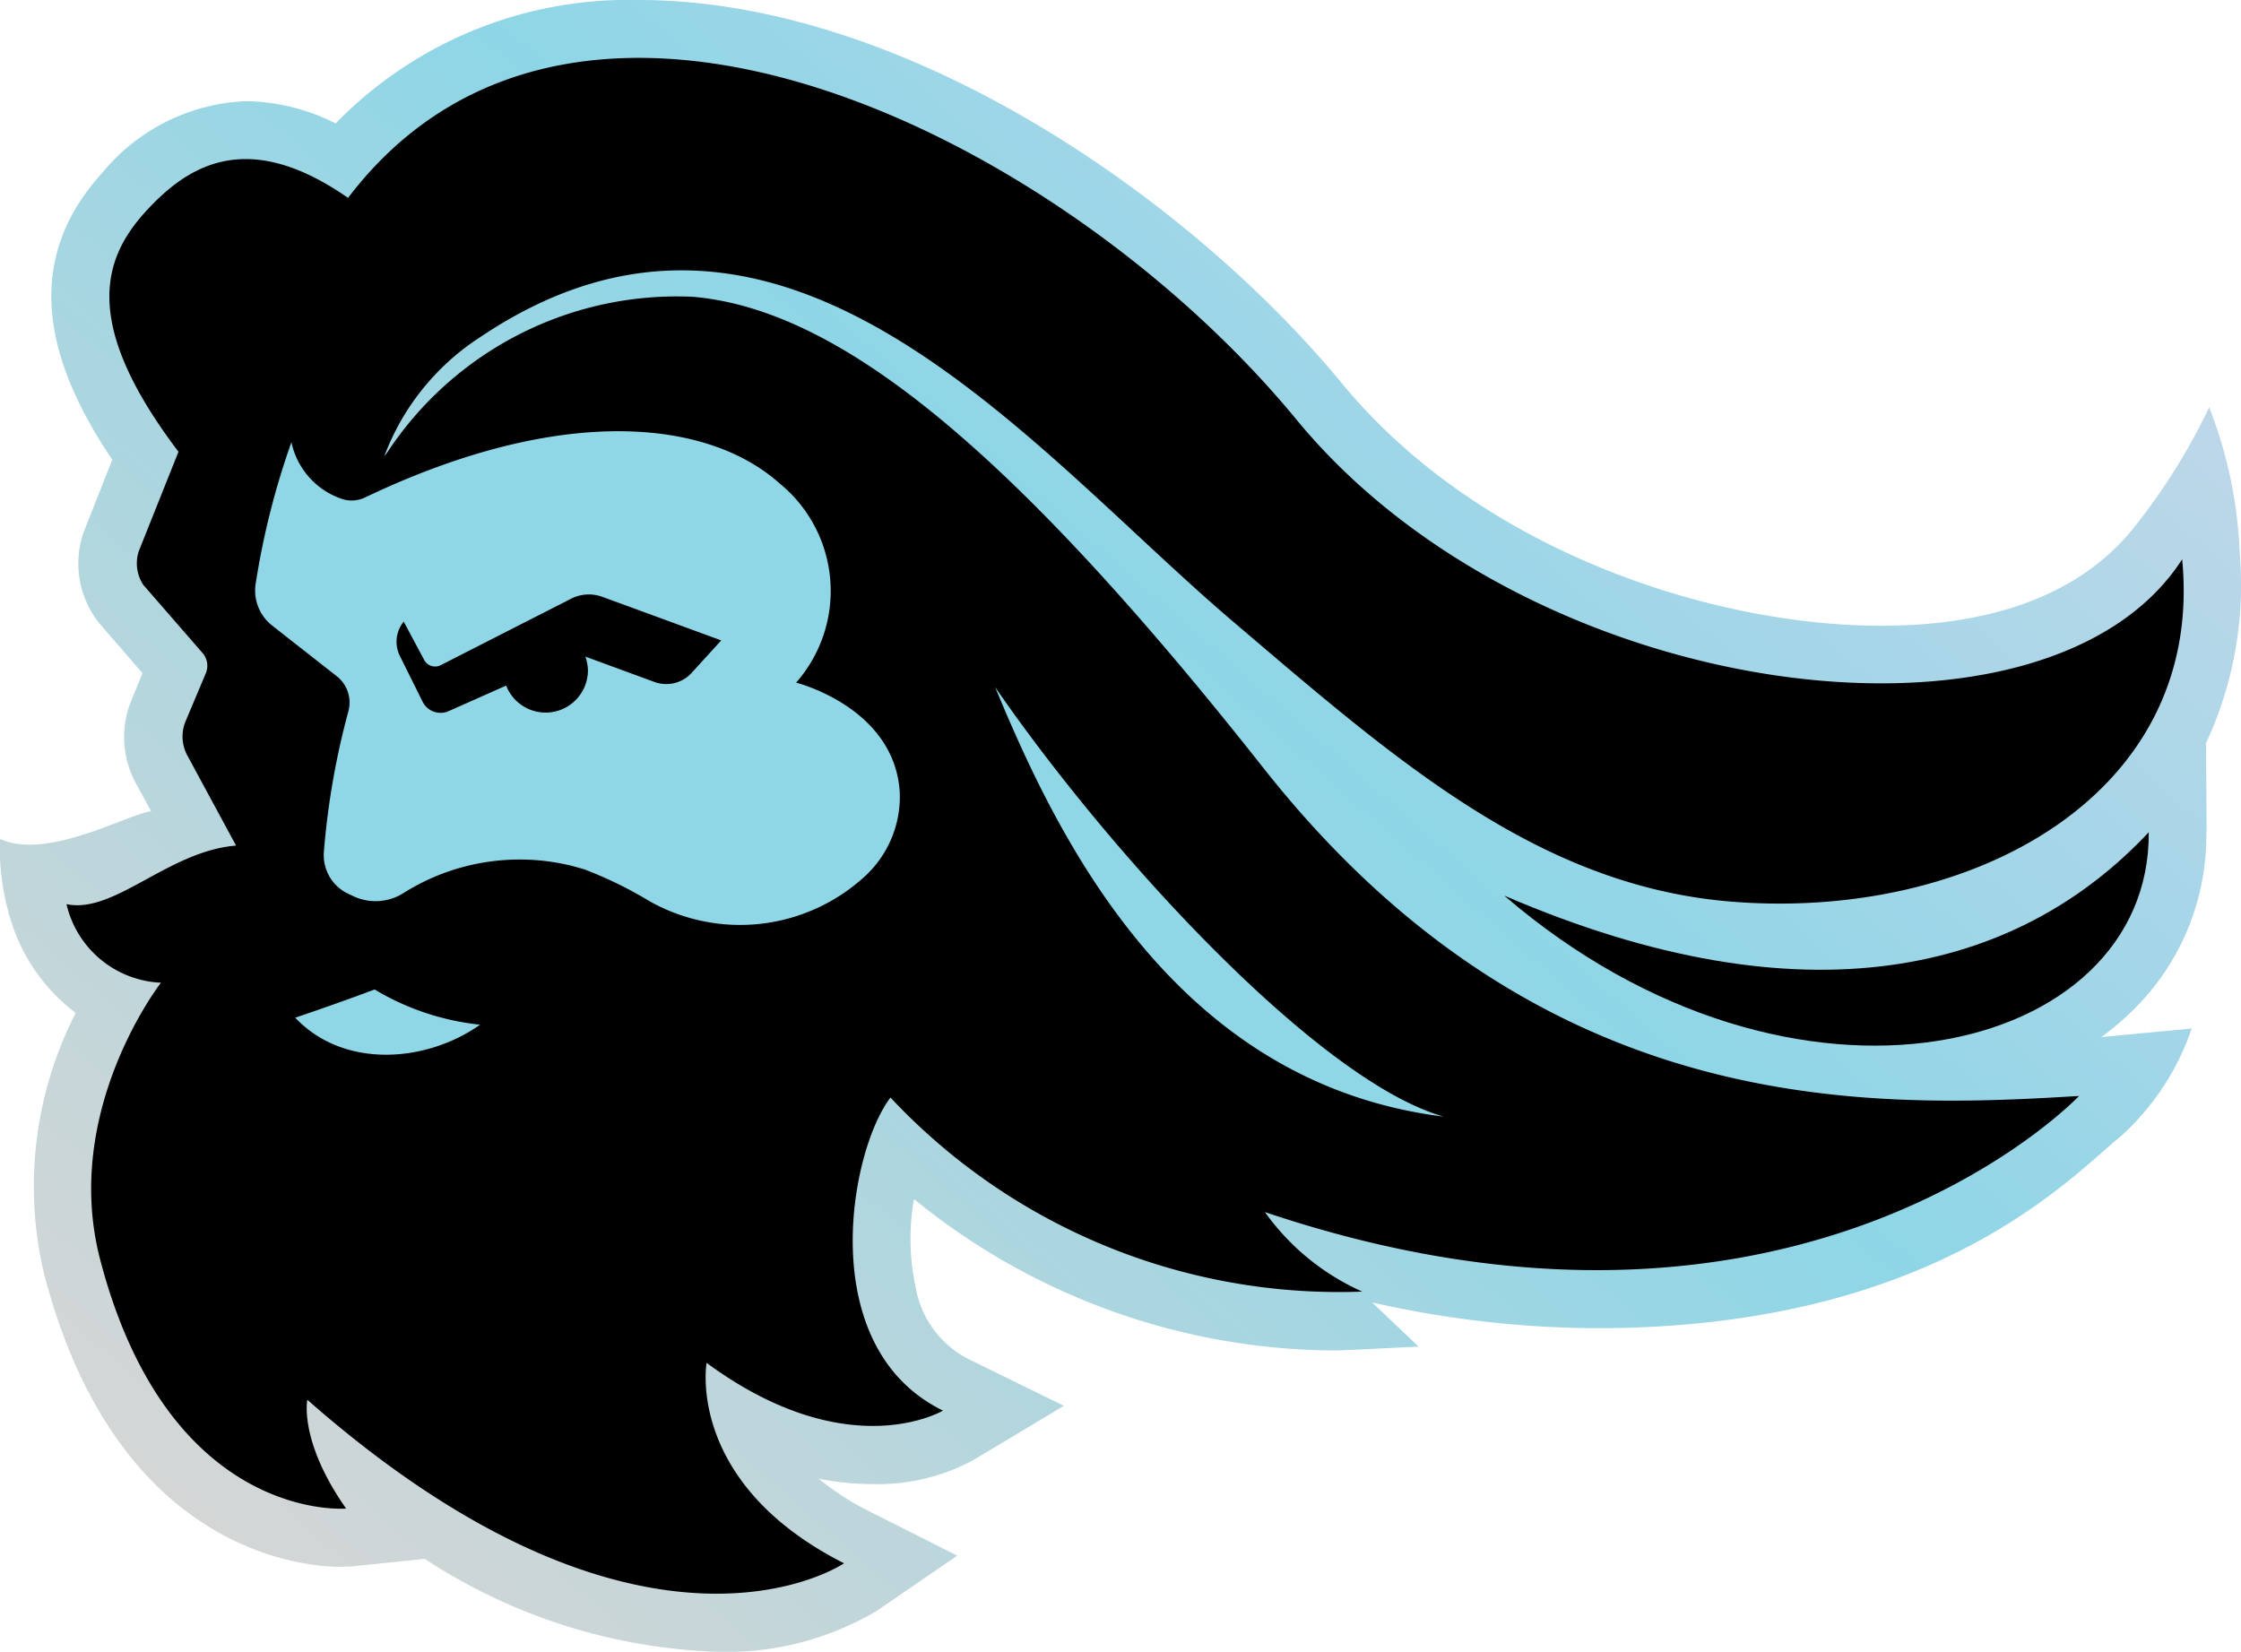<svg xmlns="http://www.w3.org/2000/svg" viewBox="0 0 70.44 51.92"><defs><linearGradient id="a" x1="60.48" x2="-4.29" y1="5.92" y2="60.47" gradientTransform="scale(1.165 .859)" gradientUnits="userSpaceOnUse"><stop offset="0" stop-color="#c9d7e9"/><stop offset=".39" stop-color="#8ed6e7"/><stop offset="1" stop-color="#e6d6d1"/></linearGradient></defs><path fill="url(#a)" d="m69.36 26.14-.02-2.78a11.75 11.75 0 0 0 1.06-5.96 14.06 14.06 0 0 0-.96-4.6 19.27 19.27 0 0 1-2.38 3.8c-1.54 1.92-4.14 3.07-7.93 3.07-5.32 0-12.62-2.36-16.95-7.62C37.4 6.25 28.46 0 20.08 0a12.84 12.84 0 0 0-9.53 3.88 6.43 6.43 0 0 0-2.82-.7A6.17 6.17 0 0 0 3.2 5.45c-2.22 2.45-2.11 5.4.33 9l-.87 2.2-.05.13a3.02 3.02 0 0 0 .5 2.8l1.37 1.58-.34.83a3.05 3.05 0 0 0 .13 2.63l.48.88c-.78.11-3.28 1.55-4.75.87a7.56 7.56 0 0 0 .28 2.35 5.77 5.77 0 0 0 2.1 3.12 11.95 11.95 0 0 0-1 8.18c2.27 8.78 8.17 9.23 9.33 9.23l.33-.01 2.31-.24a17.82 17.82 0 0 0 9.16 2.92 9.25 9.25 0 0 0 5.04-1.28l2.54-1.74-2.74-1.38a8.53 8.53 0 0 1-1.62-1.04 8.65 8.65 0 0 0 1.7.17 6.33 6.33 0 0 0 3.14-.74l2.87-1.72-3-1.47a3.13 3.13 0 0 1-1.66-2.26 7.16 7.16 0 0 1-.05-2.77 21.04 21.04 0 0 0 13.24 4.76c.3 0 2.3-.11 2.62-.12l-1.46-1.39a32.3 32.3 0 0 0 7.06.81c10.64 0 14.93-4.79 16.48-6.04a8.06 8.06 0 0 0 2.22-3.38l-2.84.27a8.92 8.92 0 0 0 1.05-.9 7.69 7.69 0 0 0 2.25-5.56z"/><path d="M39.76 38.1a7.5 7.5 0 0 0 3.06 2.5 19.32 19.32 0 0 1-14.83-6.1c-1.3 1.7-2.4 7.86 1.65 9.84 0 0-2.97 1.78-7.43-1.5 0 0-.67 3.77 4.32 6.3 0 0-6.2 4.24-16.87-5.14 0 0-.27 1.3 1.22 3.42 0 0-5.58.48-7.74-7.86-1.2-4.67 1.92-8.67 1.92-8.67a3.19 3.19 0 0 1-2.97-2.47c1.5.32 3.2-1.67 5.33-1.84l-1.53-2.83a1.25 1.25 0 0 1-.06-1.07l.64-1.52a.61.61 0 0 0-.1-.63L4.5 18.38a1.24 1.24 0 0 1-.14-1.05l1.25-3.13C2.6 10.23 3.19 8.18 4.56 6.67c1.36-1.5 3.23-2.64 6.38-.45 7.25-9.53 22.52-1.9 29.82 6.98 7.39 8.98 23.58 10.99 27.83 4.38.72 7.41-6.62 11.38-14.19 10.76-6.06-.5-10.53-4.45-15.64-8.8-6.43-5.47-14.1-15.38-23.67-8.94a7.65 7.65 0 0 0-3.01 3.74l.1-.13a10.9 10.9 0 0 1 9.61-4.88c4.52.4 9.88 4.62 17.93 14.82 8.71 11.03 18.93 10.71 25.63 10.3 0 0-8.8 9.31-25.59 3.65z"/><path d="M47.3 28.16c9.43 4.06 16.1 2.42 20.24-2 .06 7.01-11.13 9.83-20.25 2z"/><path fill="#8fd6e7" d="M45.38 35.1c-8.44-1.05-12.14-8.76-14.1-13.5 3.74 5.42 10.22 12.4 14.1 13.5zm-33.61-4a8.09 8.09 0 0 0 3.32 1.11c-1.68 1.19-4.28 1.4-5.81-.22 1.62-.55 2.5-.89 2.5-.89zm13.26-9.65a4.36 4.36 0 0 0-.52-6.25c-2.3-2.06-6.94-2.47-13.02.43a.98.98 0 0 1-.78.04 2.41 2.41 0 0 1-1.55-1.77 24.43 24.43 0 0 0-1.13 4.49 1.4 1.4 0 0 0 .52 1.27l2.04 1.6a1.05 1.05 0 0 1 .36 1.1 24.25 24.25 0 0 0-.77 4.42 1.34 1.34 0 0 0 .8 1.33l.17.08a1.64 1.64 0 0 0 1.52-.11 6.85 6.85 0 0 1 5.1-.91c.2.04.39.1.58.15a12.77 12.77 0 0 1 2.07 1.01 5.8 5.8 0 0 0 6.75-.77 3.4 3.4 0 0 0 1.11-2.68c-.18-2.65-3.25-3.42-3.25-3.42z"/><path d="M21.75 21.14a1.08 1.08 0 0 1-1.17.3l-2.18-.8a1.35 1.35 0 0 1 .08.45 1.33 1.33 0 0 1-2.57.46l-1.8.8a.63.63 0 0 1-.83-.3l-.71-1.43a1 1 0 0 1 .12-1.08l.64 1.2a.39.39 0 0 0 .52.17l4.1-2.09a1.23 1.23 0 0 1 .98-.06l3.74 1.37z"/></svg>